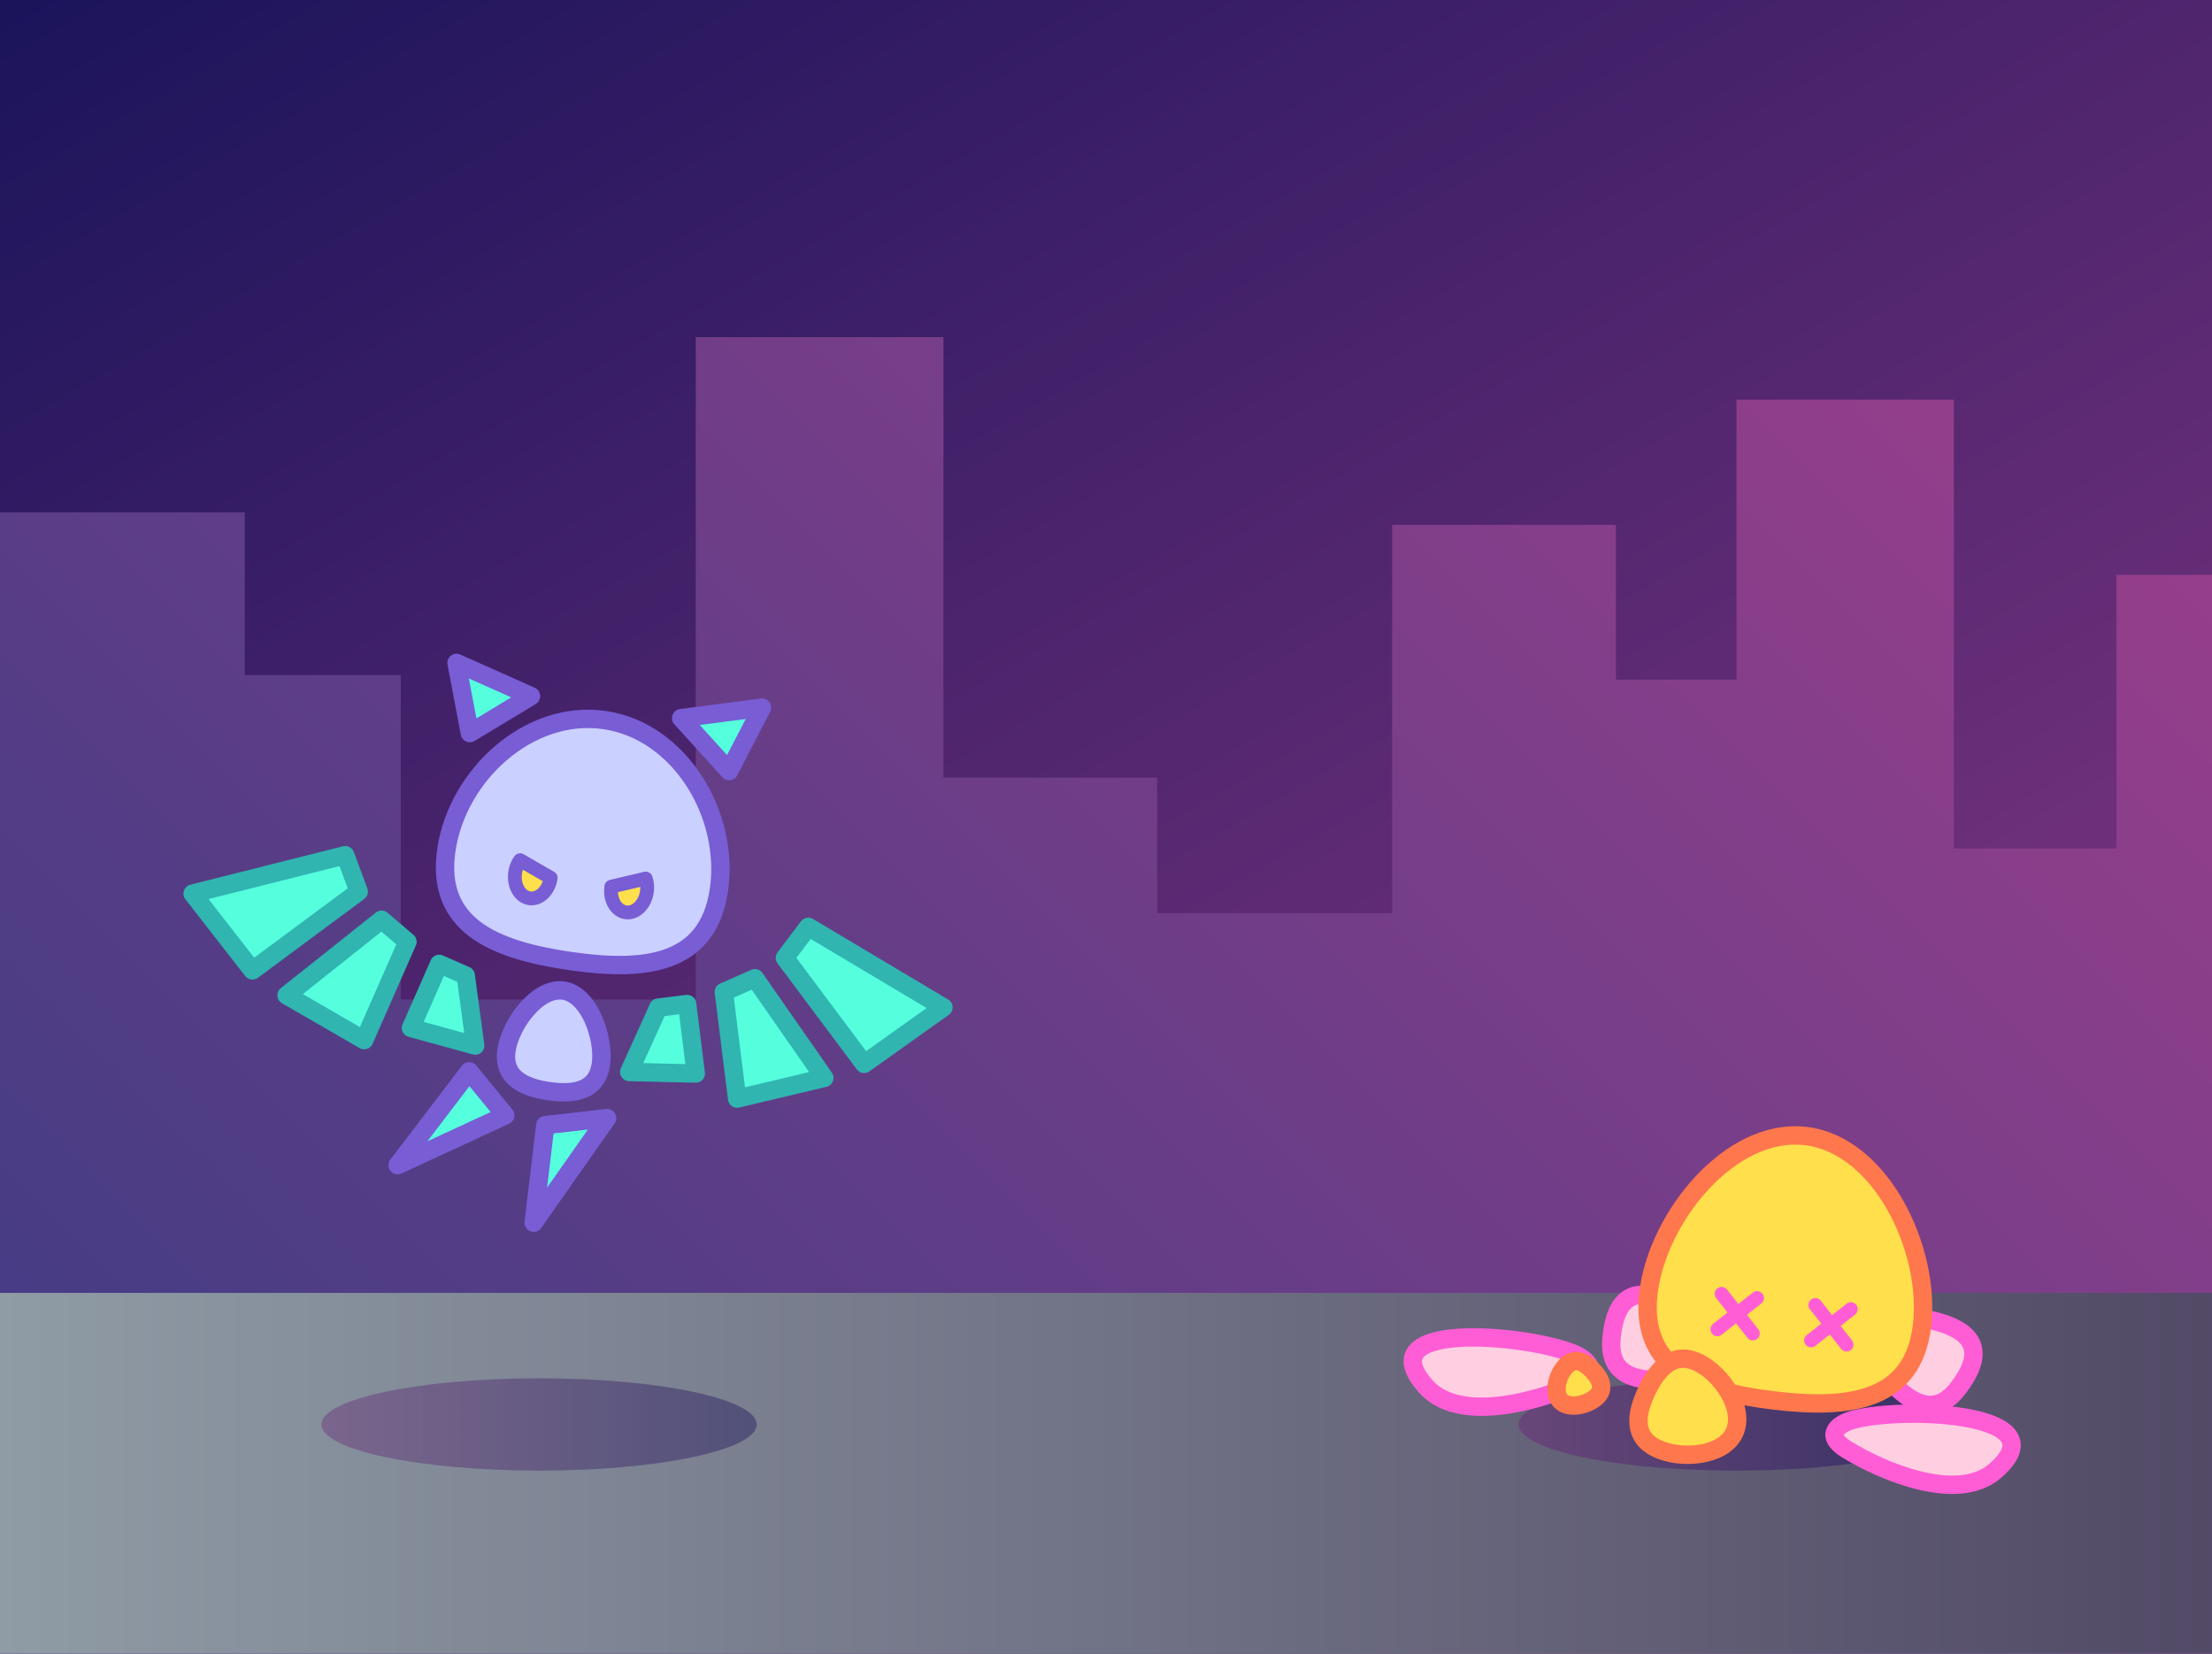 <svg xmlns="http://www.w3.org/2000/svg" xmlns:xlink="http://www.w3.org/1999/xlink" viewBox="0 0 481.65 360"><defs><style>.cls-1{fill:url(#linear-gradient);}.cls-2{fill:url(#linear-gradient-2);}.cls-3{fill:url(#linear-gradient-3);}.cls-4{opacity:0.43;fill:url(#linear-gradient-4);}.cls-5{opacity:0.56;fill:url(#linear-gradient-5);}.cls-6{fill:#ffcfe1;}.cls-6,.cls-8{stroke:#ff5dd5;}.cls-6,.cls-7,.cls-9{stroke-miterlimit:10;}.cls-10,.cls-11,.cls-6,.cls-7,.cls-9{stroke-width:4px;}.cls-12,.cls-7{fill:#ffdf4c;}.cls-7{stroke:#ff774c;}.cls-8{fill:none;}.cls-12,.cls-8{stroke-linecap:round;stroke-width:3px;}.cls-10,.cls-11,.cls-12,.cls-8{stroke-linejoin:round;}.cls-9{fill:#cad0ff;}.cls-11,.cls-12,.cls-9{stroke:#785dd5;}.cls-10,.cls-11{fill:#55ffde;}.cls-10{stroke:#30b5b1;}</style><linearGradient id="linear-gradient" x1="378.97" y1="419.28" x2="102.68" y2="-59.28" gradientUnits="userSpaceOnUse"><stop offset="0" stop-color="#863782"/><stop offset="0.13" stop-color="#823681"/><stop offset="1" stop-color="#1b145b"/></linearGradient><linearGradient id="linear-gradient-2" x1="416.54" y1="60.06" x2="58.3" y2="418.3" gradientUnits="userSpaceOnUse"><stop offset="0" stop-color="#963e8b"/><stop offset="0.02" stop-color="#943e8b"/><stop offset="0.69" stop-color="#563d86"/><stop offset="1" stop-color="#3e3c84"/></linearGradient><linearGradient id="linear-gradient-3" y1="320.73" x2="481.65" y2="320.73" gradientUnits="userSpaceOnUse"><stop offset="0" stop-color="#8f9ba5"/><stop offset="1" stop-color="#524a66"/></linearGradient><linearGradient id="linear-gradient-4" x1="69.99" y1="310.11" x2="164.77" y2="310.11" gradientUnits="userSpaceOnUse"><stop offset="0" stop-color="#6b2f79"/><stop offset="1" stop-color="#1b145b"/></linearGradient><linearGradient id="linear-gradient-5" x1="330.65" y1="310.11" x2="425.44" y2="310.11" xlink:href="#linear-gradient-4"/></defs><title>defeat</title><g id="Layer_1" data-name="Layer 1"><rect class="cls-1" width="481.65" height="360"/><polygon class="cls-2" points="0 276.6 0 111.54 53.29 111.54 53.29 146.96 87.27 146.96 87.27 217.6 151.5 217.6 151.5 73.4 205.43 73.4 205.43 169.3 251.97 169.3 251.97 198.8 303.13 198.8 303.13 114.27 351.86 114.27 351.86 147.97 378.11 147.97 378.11 87.02 425.44 87.02 425.44 184.72 460.85 184.72 460.85 125.16 481.65 125.16 481.65 360 0 360 0 276.6"/><rect class="cls-3" y="281.46" width="481.65" height="78.54"/><ellipse class="cls-4" cx="117.38" cy="310.11" rx="47.39" ry="10.05"/><ellipse class="cls-5" cx="378.05" cy="310.11" rx="47.39" ry="10.05"/><path class="cls-6" d="M403.89,290.17c-2.6-3.74,1-4.69,4-4.4,9.87.93,29.71,1.87,18.45,16.49C417.86,313.29,407.88,295.92,403.89,290.17Z"/><path class="cls-6" d="M375.63,297.84c4.45-1,2.43-4.14,0-6-7.88-6-23.07-18.81-24.74-.44C349.67,305.3,368.79,299.35,375.63,297.84Z"/><path class="cls-6" d="M343.15,301.3c5.55-2.52,2.49-5.43-.84-6.72-11-4.28-44.74-7-31.75,7.36C317.72,309.85,334.62,305.17,343.15,301.3Z"/><path class="cls-7" d="M418.51,288.58c-1.95,16.45-15.69,18.27-32.14,16.32S357,298,358.94,281.51s17.81-36.14,34.26-34.19S420.46,272.13,418.51,288.58Z"/><line class="cls-8" x1="395.27" y1="284.09" x2="402.08" y2="292.73"/><line class="cls-8" x1="403" y1="285.01" x2="394.35" y2="291.82"/><line class="cls-8" x1="374.86" y1="281.67" x2="381.67" y2="290.31"/><line class="cls-8" x1="382.59" y1="282.59" x2="373.94" y2="289.4"/><path class="cls-7" d="M360.72,315.31c-5.16-2.5-4.61-7.39-2.11-12.56s6-8.63,11.16-6.14,10.34,10.17,7.85,15.34S365.89,317.81,360.72,315.31Z"/><path class="cls-6" d="M402.13,315.57c-5.19-3.19-1.8-5.69,1.67-6.56,11.43-2.88,45.26-1.41,30.58,11.24C426.3,327.22,410.11,320.47,402.13,315.57Z"/><path class="cls-7" d="M341.13,297.23c1.91-1.79,3.9-.75,5.69,1.16s2.68,4,.77,5.75-6,2.72-7.8.81S339.23,299,341.13,297.23Z"/></g><g id="Layer_2" data-name="Layer 2"><path class="cls-9" d="M130.83,231.75c-.83,5.68-5.67,6.62-11.35,5.79s-10-3.12-9.21-8.8,6.74-13.91,12.42-13.08S131.66,226.08,130.83,231.75Z"/><path class="cls-9" d="M156.54,193.75c-2.4,16.39-16.18,17.84-32.57,15.44s-29.18-7.74-26.78-24.13,18.07-30.7,34.46-28.3S158.94,177.36,156.54,193.75Z"/><polygon class="cls-10" points="164.38 212.97 179.49 234.66 160.51 239.17 157.61 215.96 164.38 212.97"/><polygon class="cls-10" points="149.62 218.58 143.35 219.36 137.01 233.37 151.5 233.71 149.62 218.58"/><polygon class="cls-10" points="170.91 208.53 176 201.78 205.43 219.31 188.16 231.6 170.91 208.53"/><polygon class="cls-10" points="83.09 200.23 62.4 216.68 79.3 226.44 88.72 205.03 83.09 200.23"/><polygon class="cls-10" points="95.63 209.84 101.41 212.38 103.47 227.62 89.49 223.79 95.63 209.84"/><polygon class="cls-10" points="78.12 194.1 75.17 186.18 41.95 194.54 54.97 211.26 78.12 194.1"/><polygon class="cls-11" points="148.32 156.34 165.91 154.06 158.76 167.86 148.32 156.34"/><polygon class="cls-11" points="115.62 151.55 99.41 144.32 102.31 159.6 115.62 151.55"/><polygon class="cls-11" points="132.2 243.41 116.2 266.19 118.74 244.95 132.2 243.41"/><polygon class="cls-11" points="102.16 233.24 86.58 253.66 110.02 242.82 102.16 233.24"/><path class="cls-12" d="M140.6,191.26a6.17,6.17,0,0,1,.25,2.9c-.4,2.77-2.46,4.76-4.6,4.45s-3.54-2.81-3.13-5.58Z"/><path class="cls-12" d="M113.25,187.26a6.06,6.06,0,0,0-1.07,2.71c-.41,2.77,1,5.27,3.13,5.58s4.2-1.68,4.6-4.45Z"/></g></svg>